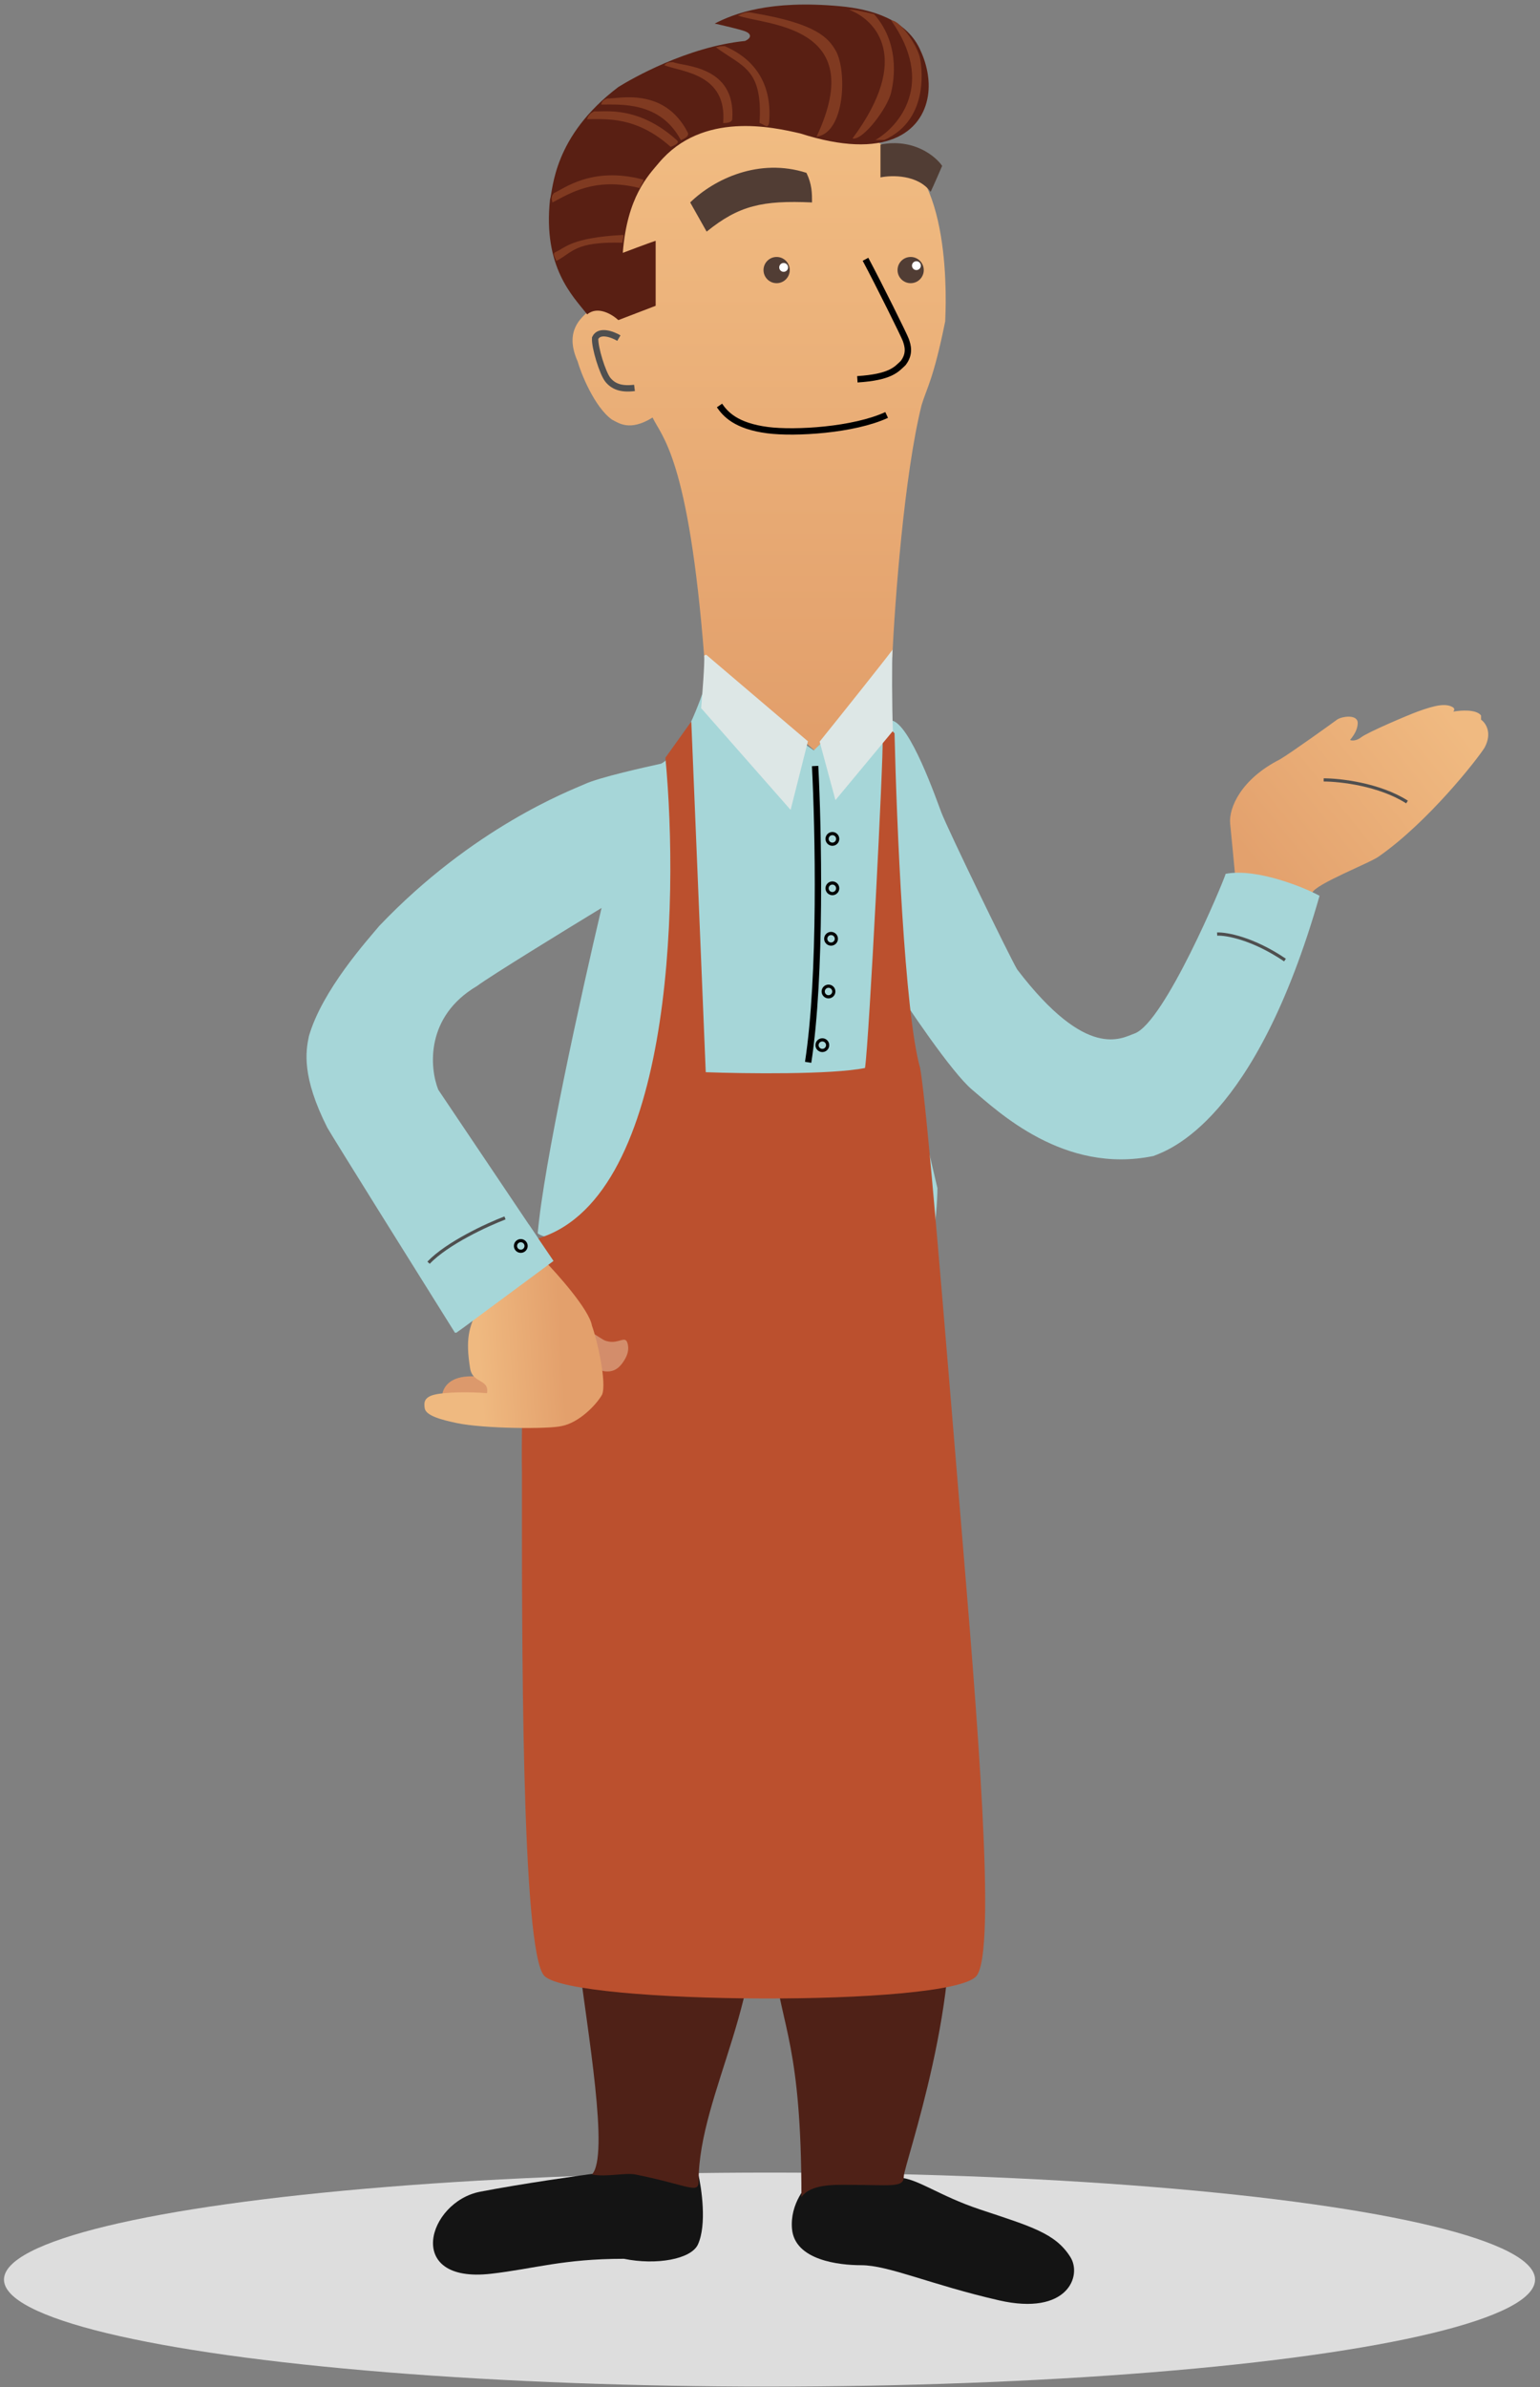 <svg width="242" height="375" viewBox="0 0 242 375" fill="none" xmlns="http://www.w3.org/2000/svg">
<rect x="0" y="0" width="242" height="375" fill="#808080" stroke="none"/>
<ellipse cx="120.924" cy="358.13" rx="120.299" ry="16.809" fill="#DDDDDD"/>
<path d="M193.311 129.422C193.516 131.41 193.968 136.189 194.168 138.33C198.03 139.456 205.838 141.427 206.179 140.306C206.606 138.905 215.499 135.494 216.717 134.519C224.453 129.098 232.128 119.315 233.286 117.463C234.553 115.124 233.448 113.555 232.738 113.063V112.408C232.007 111.404 229.529 111.583 228.381 111.798C228.588 111.527 228.606 111.267 228.23 111.067C227.194 110.519 225.733 110.702 222.748 111.798C221.187 112.372 214.951 115.027 213.915 115.819C213.087 116.452 212.392 116.374 212.149 116.255C213.065 115.148 213.315 114.361 213.354 113.662C213.44 112.121 210.785 112.549 210.099 113.063C209.414 113.577 202.733 118.373 201.106 119.315C195.025 122.399 193.055 126.939 193.311 129.422Z" fill="url(#paint0_linear)"/>
<path d="M208.004 122.526C210.563 122.526 216.765 123.221 221.102 125.998" stroke="#4F4F4F" stroke-width="0.5"/>
<path d="M73.664 216.233C70.033 216.364 69.607 218.622 69.541 218.851V219.636H72.126H78.473V217.149C78.081 216.8 76.569 216.128 73.664 216.233Z" fill="#DC996C"/>
<path d="M75.478 344.318C82.106 343.049 90.933 341.791 94.518 341.321H109.679C110.266 343.789 111.089 349.501 109.679 352.603C108.623 354.926 103.14 355.906 98.051 354.862C88.525 354.862 83.99 356.425 77.171 357.211C63.42 358.798 67.194 345.904 75.478 344.318Z" fill="#141414"/>
<path d="M93.001 341.627C95.833 338.796 92.207 318.481 91.027 308.508C100.678 301.324 119.594 288.434 118.05 294.354C121.267 312.69 109.781 328.876 109.781 342.672C109.781 344.766 108.259 343.313 99.9 341.627C98.229 341.29 95.466 342.055 93.001 341.627Z" fill="#4F2117"/>
<path d="M154 347.112C147.543 344.959 144.194 342.251 141.278 342.102H128.047C126.702 343.148 124.101 346.228 124.459 350.175C124.908 355.108 131.897 355.869 135.312 355.869C139.651 355.869 146.211 358.92 156.975 361.387C167.738 363.853 170.071 357.559 168.203 354.587C165.854 350.85 162.072 349.803 154 347.112Z" fill="#141414"/>
<path d="M125.939 345.169C125.939 321.457 122.82 318.481 121.641 308.508C131.291 301.324 150.207 288.434 148.663 294.354C151.88 312.69 142.024 340.135 142.024 341.921C142.024 343.759 140.109 343.243 133.086 343.243C131.035 343.243 127.364 343.127 125.939 345.169Z" fill="#4F2117"/>
<path d="M133.412 176.241C125.657 178.181 117.528 177.929 112.777 177.35C111.571 177.204 110.456 178.091 110.399 179.305L109.826 191.512C109.789 192.299 110.218 193.035 110.921 193.391L121.832 198.915C122.418 199.212 123.11 199.203 123.685 198.888C126.418 197.393 130.938 194.865 133.116 193.448C133.348 193.297 133.542 193.098 133.681 192.857C136.08 188.697 136.176 182.399 136.04 178.144C135.998 176.825 134.692 175.921 133.412 176.241Z" stroke="black"/>
<path d="M92.411 48.931C93.709 47.316 96.079 48.593 97.587 49.821C87.602 40.275 98.396 23.194 101.422 18.501C114.362 3.779 134.585 20.748 138.846 22.84C149.849 25.784 148.609 48.486 148.532 50.48C146.672 59.679 145.587 61.039 144.813 63.673C142.085 74.644 140.612 94.619 140.216 103.235L128.007 117.906C123.425 113.871 113.542 105.287 110.669 103.235C108.207 71.842 103.956 68.597 102.548 65.594C98.934 67.846 97.198 66.438 96.165 65.922C93.396 63.951 91.237 58.506 90.768 56.769C88.609 51.935 91.425 49.917 92.411 48.931Z" fill="url(#paint1_linear)"/>
<path d="M136.006 40.733C138.094 44.639 142.081 52.681 142.336 53.393C142.655 54.282 143.04 55.576 141.932 57.029C140.854 58.039 139.979 59.251 134.727 59.587" stroke="black"/>
<path d="M113.064 63.704C113.971 65.02 115.614 66.932 120.636 67.579C124.94 68.133 134.154 67.585 139.329 65.192" stroke="black"/>
<path d="M97.251 53.117C96.281 52.541 94.177 51.734 93.522 53.117C93.431 54.573 94.705 58.666 95.523 59.667C96.342 60.667 97.524 61.213 99.707 60.94" stroke="#4F4F4F"/>
<path d="M132.005 0.977C120.924 -0.044 115.344 2.141 112.313 3.702C113.58 3.984 116.307 4.621 117.08 4.916C118.046 5.284 118.184 5.928 117.08 6.434C107.971 7.354 99.256 12.368 97.166 13.674C86.9 21.437 86.934 29.714 86.428 31.344C85.304 42.026 90.025 46.523 92.274 49.39C93.938 47.996 96.228 49.409 97.166 50.29L103.032 48.041V37.837C102.916 37.857 101.722 38.262 97.871 39.723C98.535 30.925 101.885 27.562 103.515 25.613C110.363 17.429 121.443 19.969 125.759 20.965C139.205 25.281 144.901 20.752 145.811 15.093C146.222 12.53 145.596 9.875 144.505 7.618C142.306 3.068 137.037 1.441 132.005 0.977Z" fill="#591F13"/>
<path d="M133.965 21.754C143.351 9.112 137.597 3.11 133.463 1.546C134.021 1.418 135.977 1.92 137.357 2.227C141.861 7.32 140.202 13.749 140.046 14.475C139.521 16.925 135.593 22.137 133.965 21.754Z" fill="#803A21"/>
<path d="M128.314 21.467C136.694 3.749 120.06 3.992 115.926 2.427C116.484 2.299 116.946 1.728 118.325 2.035C128.429 3.711 130.172 6.043 131.28 7.867C133.115 10.885 132.864 20.892 128.314 21.467Z" fill="#803A21"/>
<path d="M119.354 19.319C119.881 10.747 116.705 10.538 112.49 7.425C113.049 7.297 113.129 7.251 113.895 7.251C115.332 7.922 121.462 10.46 120.887 18.936C120.783 20.465 120.217 19.606 119.354 19.319Z" fill="#803A21"/>
<path d="M113.639 19.337C114.296 11.596 107.215 11.32 104.4 10.259C104.686 9.852 105.024 9.764 105.791 9.763C107.227 10.434 115.646 10.218 115.071 18.694C115.043 19.108 114.622 19.337 113.639 19.337Z" fill="#803A21"/>
<path d="M138.361 27.87V22.706C143.554 21.692 146.988 24.518 148.055 26.058C147.652 26.994 146.726 29.12 146.243 30.135C144.238 27.429 140.153 27.498 138.361 27.87Z" fill="#513D34"/>
<path d="M111.043 36.389L108.458 31.804C112.246 28.11 119.299 24.761 126.726 27.155C127.606 28.963 127.606 30.38 127.606 31.804C119.788 31.454 116.123 32.285 111.043 36.389Z" fill="#513D34"/>
<path d="M106.989 22.013C103.727 15.881 97.472 16.444 94.465 16.426C94.591 15.945 94.709 15.731 95.427 15.464C97.007 15.594 104.33 13.505 108.088 20.843C108.277 21.213 107.912 21.671 106.989 22.013Z" fill="#803A21"/>
<path d="M105.395 23.076C99.935 18.219 95.265 18.74 92.258 18.722C92.384 18.241 92.695 17.757 93.413 17.491C94.993 17.621 100.289 16.518 106.423 22.083C106.73 22.362 106.317 22.734 105.395 23.076Z" fill="#803A21"/>
<path d="M100.518 29.545C93.429 27.771 89.482 30.433 86.808 31.81C86.697 31.325 86.542 30.897 87.055 30.328C88.516 29.711 92.955 26.099 100.969 28.189C101.371 28.294 100.905 28.708 100.518 29.545Z" fill="#803A21"/>
<path d="M97.833 38.129C90.22 37.943 90.084 39.628 87.411 41.006C87.299 40.521 86.694 39.85 87.339 39.577C88.8 38.96 89.734 37.345 97.833 36.912C98.247 36.89 97.833 37.37 97.833 38.129Z" fill="#803A21"/>
<path d="M140.047 3.222C147.02 13.106 141.292 19.855 137.557 21.994H138.945C146.368 18.689 144.739 9.83 144.548 9.016C144.067 6.972 141.339 3.078 140.047 3.222Z" fill="#803A21"/>
<circle cx="122.041" cy="42.429" r="2.06" fill="#513D34"/>
<circle cx="143.103" cy="42.429" r="2.06" fill="#513D34"/>
<circle cx="123.144" cy="42.009" r="0.695" fill="white"/>
<circle cx="144.005" cy="41.734" r="0.695" fill="white"/>
<path d="M111.255 106.248L127.886 117.89C130.693 115.215 134.714 109.931 136.305 109.185C136.993 108.863 137.201 111.156 140.066 113.186C142.992 113.544 147.244 125.873 147.935 127.661C148.991 130.396 158.519 150.051 159.837 152.298C170.839 166.709 176.263 163.068 178.277 162.37C183.004 160.666 192.225 138.613 192.605 137.281C197.551 136.33 205.229 139.536 207.359 140.734C197.24 176.15 183.66 180.676 181.264 181.608C167.151 184.538 156.766 174.552 152.771 171.203C149.576 168.525 142.564 158.118 139.457 153.249L147.313 186.668C147.268 190.973 146.381 200.355 143.185 203.444C139.191 207.305 84.928 195.263 84.501 193.725C85.441 182.926 91.208 156.729 94.529 142.642C88.874 146.079 77.042 153.343 74.954 154.909C66.811 159.711 67.507 167.773 68.872 171.203L87.158 198.4L71.507 209.402C65.292 199.479 52.578 179.141 51.442 177.172C47.371 169.124 48.05 165.126 48.541 162.791C50.63 155.541 57.756 147.677 59.599 145.465C74.345 129.982 89.583 124.207 91.795 123.224C94.13 122.118 101.415 120.523 103.909 119.969C107.125 118.195 110.146 110.082 111.255 106.248Z" fill="#A6D6D8"/>
<path d="M128.09 120.343C128.6 130.168 129.095 153.233 126.994 166.891" stroke="black"/>
<path d="M191.264 146.743C192.713 146.68 196.874 147.408 201.928 150.827" stroke="#4F4F4F" stroke-width="0.5"/>
<path d="M79.357 191.339C76.591 192.393 70.314 195.276 67.342 198.375" stroke="#4F4F4F" stroke-width="0.5"/>
<path d="M104.564 119.04L108.633 113.349L110.902 168.448C117.071 168.67 130.713 168.847 135.932 167.782C136.598 163.122 138.861 118.464 138.695 116.26C139.18 115.819 139.779 115.011 140.018 114.662L140.569 115.198C140.887 129.132 142.137 159.155 144.587 167.782C145.652 173.507 148.501 208.988 150.969 238.642C153.436 268.296 156.71 306.51 153.436 310.439C149.344 315.349 90.159 314.94 85.558 310.439C81.877 306.838 82.019 255.484 82.019 231.301C81.86 221.375 82.615 201.413 83.843 194.762C105.639 189.236 106.738 141.978 104.564 119.04Z" fill="#BB502E"/>
<path d="M95.571 210.744C94.858 210.592 94.946 210.551 93.09 209.402C93.09 211.303 93.443 215.166 94.858 215.413C96.625 215.722 97.5 214.628 97.996 213.866C98.348 213.324 98.968 212.319 98.614 211.038C98.261 209.756 97.301 211.113 95.571 210.744Z" fill="#D38D6B"/>
<path d="M93.019 208.27C92.616 205.785 87.645 200.182 85.21 197.692C81.657 199.511 76.236 203.501 75.095 205.718C73.668 208.488 73.136 210.436 73.878 214.986C74.271 217.395 76.893 216.593 76.533 218.871C73.846 218.643 70.06 218.68 68.297 219.1C66.534 219.52 66.629 220.463 66.738 221.23C66.906 222.406 69.346 223.046 71.696 223.549C75.978 224.473 86.357 224.533 88.288 224.029C90.891 223.525 93.606 220.863 94.614 219.1C95.369 217.253 93.858 210.537 93.019 208.27Z" fill="url(#paint2_linear)"/>
<path d="M126.959 116.463L110.969 102.854L110.661 102.991C110.746 104.25 110.376 108.98 110.176 111.246L124.239 127.237L126.959 116.463Z" fill="#DDE7E6"/>
<path d="M131.283 125.704L128.801 116.511C132.127 112.386 139.034 103.724 140.262 102.062C140.141 103.57 140.164 111.207 140.315 114.831L131.283 125.704Z" fill="#DDE7E6"/>
<path d="M86.981 198.096L72.791 208.601L71.669 209.402L69.809 206.42L83.096 192.372L86.981 198.096Z" fill="#A6D6D8"/>
<circle cx="130.803" cy="131.792" r="0.834" stroke="black" stroke-width="0.5"/>
<circle cx="130.803" cy="139.556" r="0.834" stroke="black" stroke-width="0.5"/>
<circle cx="130.594" cy="147.484" r="0.834" stroke="black" stroke-width="0.5"/>
<circle cx="130.194" cy="155.766" r="0.834" stroke="black" stroke-width="0.5"/>
<circle cx="129.223" cy="164.198" r="0.834" stroke="black" stroke-width="0.5"/>
<circle cx="81.838" cy="195.743" r="0.834" stroke="black" stroke-width="0.5"/>
<defs>
<linearGradient id="paint0_linear" x1="228.75" y1="113.478" x2="198.61" y2="137.717" gradientUnits="userSpaceOnUse">
<stop stop-color="#F0BA81"/>
<stop offset="1" stop-color="#E3A16D"/>
</linearGradient>
<linearGradient id="paint1_linear" x1="119.292" y1="12.55" x2="119.292" y2="115.437" gradientUnits="userSpaceOnUse">
<stop stop-color="#F2BE84"/>
<stop offset="1" stop-color="#E29F6B"/>
</linearGradient>
<linearGradient id="paint2_linear" x1="75.434" y1="215.447" x2="88.501" y2="214.594" gradientUnits="userSpaceOnUse">
<stop stop-color="#EFB980"/>
<stop offset="1" stop-color="#E3A06C"/>
</linearGradient>
</defs>
</svg>
